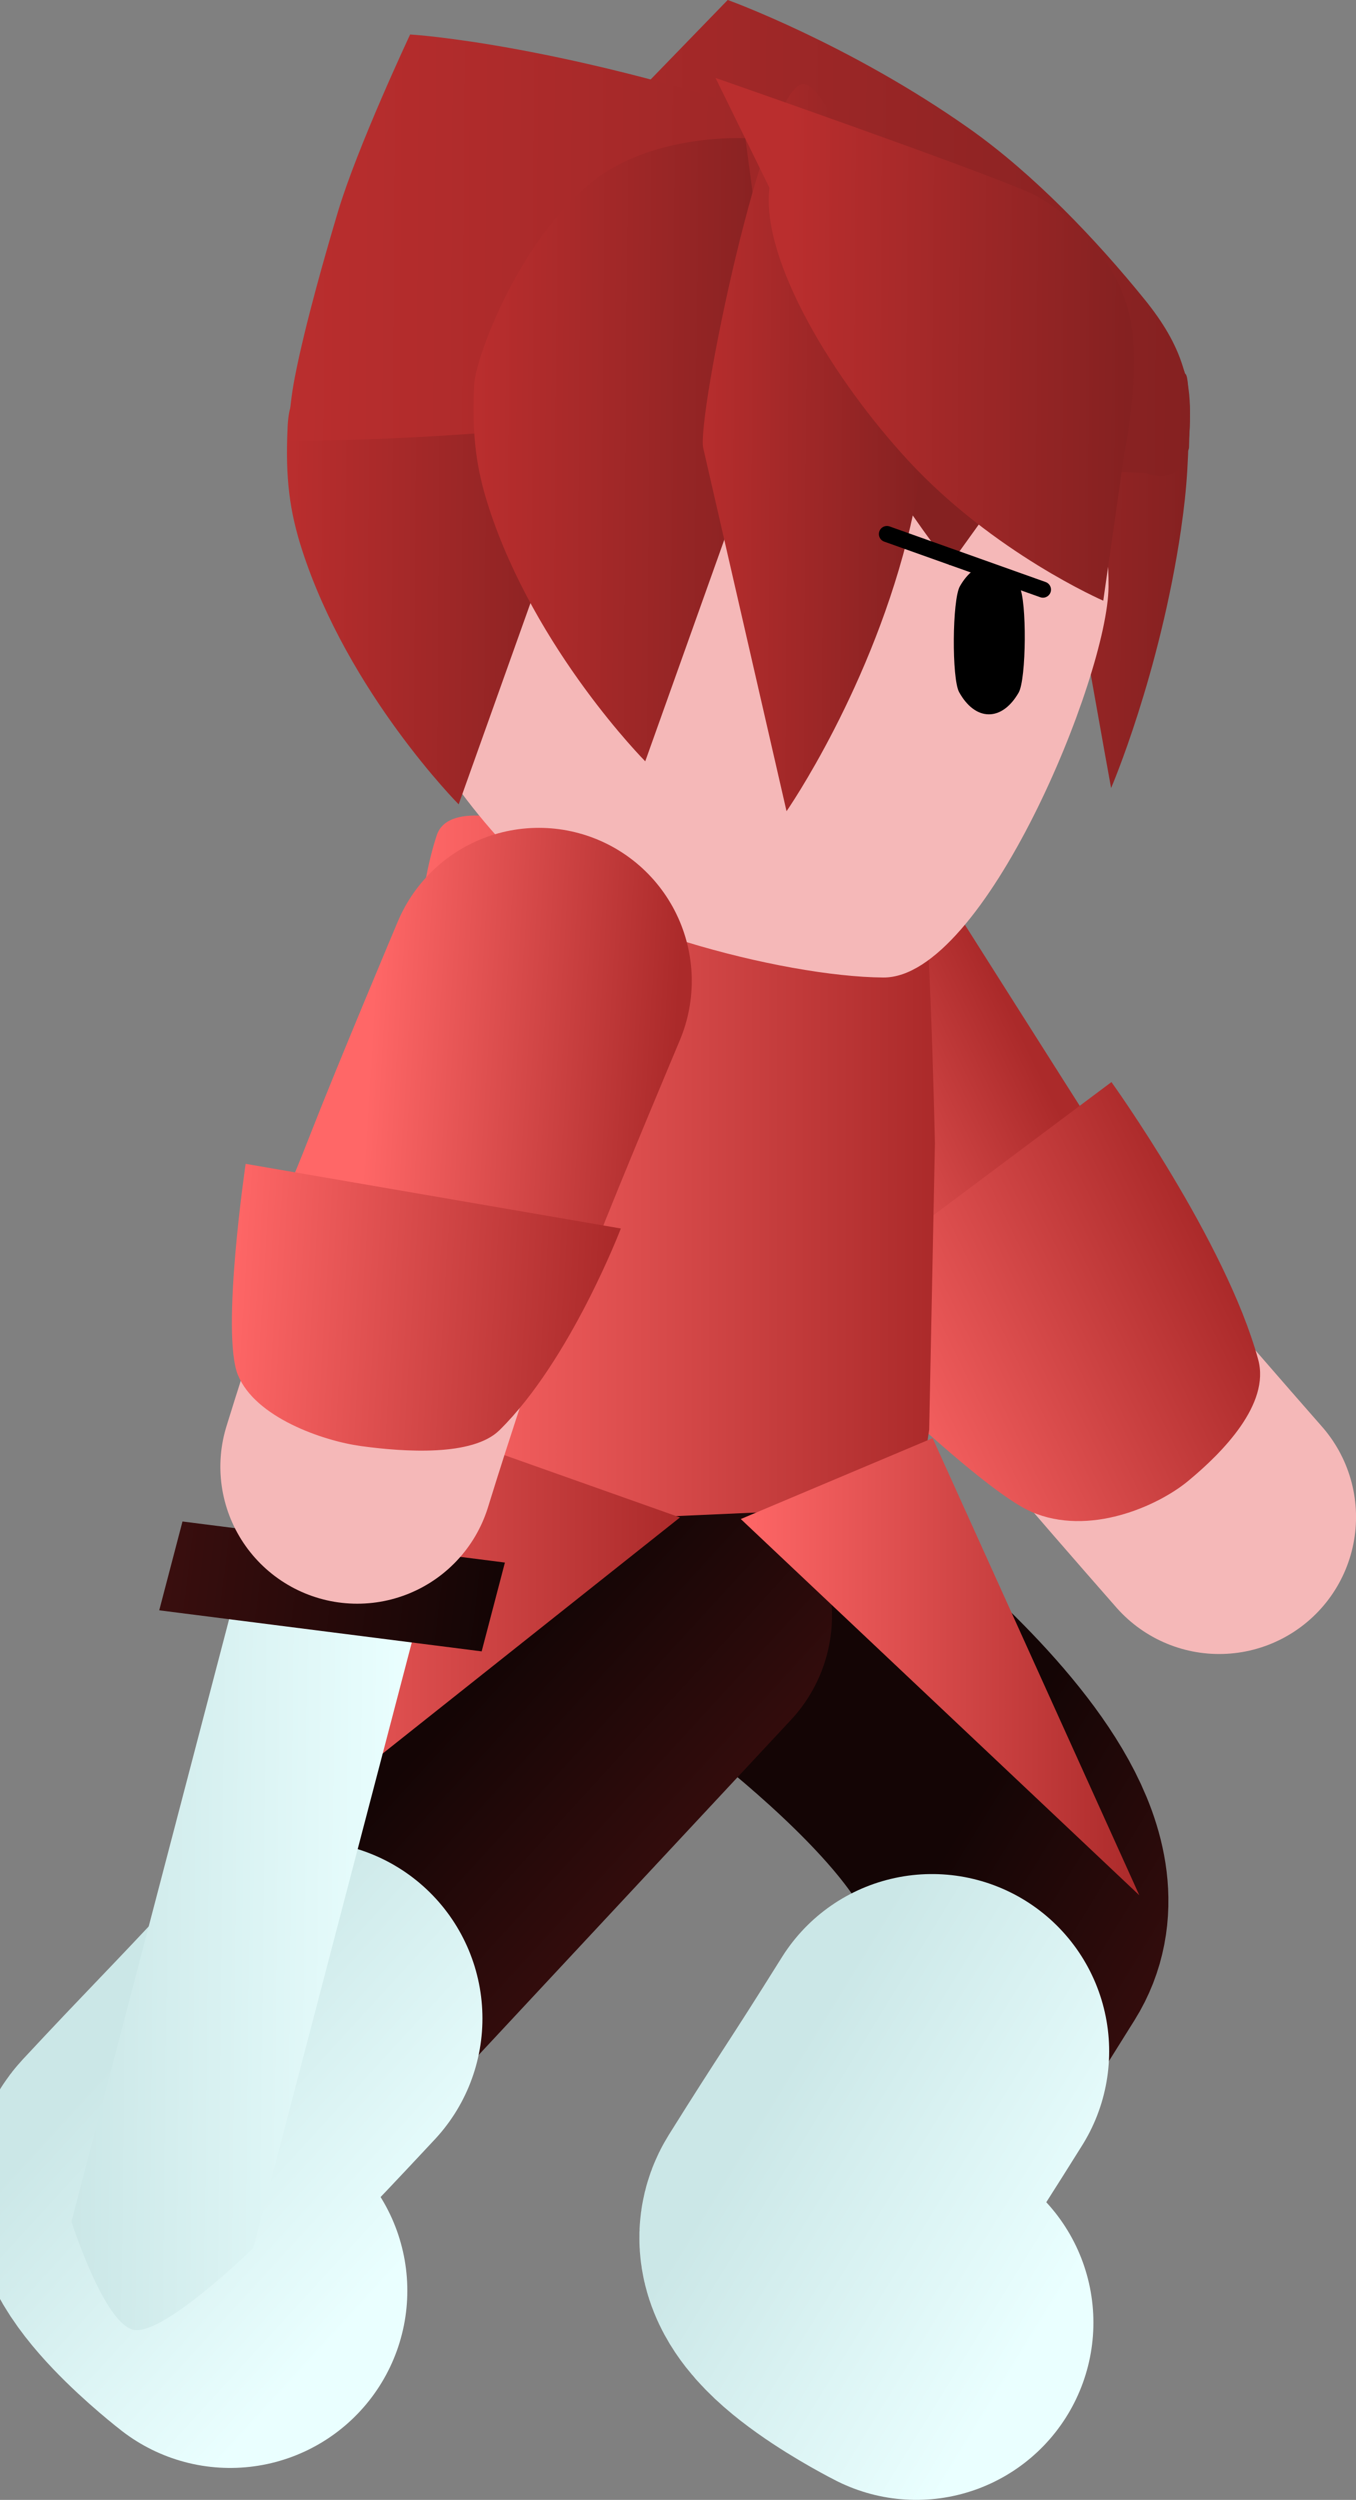 <svg version="1.1" xmlns="http://www.w3.org/2000/svg" xmlns:xlink="http://www.w3.org/1999/xlink" width="42.102" height="77.565" viewBox="0,0,42.102,77.565"><rect x="0" y="0" width="42.102" height="77.565" fill="#808080" stroke="none"/><defs><linearGradient x1="238.642" y1="177.847" x2="247.184" y2="173.69" gradientUnits="userSpaceOnUse" id="color-1"><stop offset="0" stop-color="#ff6767"/><stop offset="1" stop-color="#ab2a2a"/></linearGradient><linearGradient x1="243.622" y1="189.07" x2="254.736" y2="183.66" gradientUnits="userSpaceOnUse" id="color-2"><stop offset="0" stop-color="#ff6767"/><stop offset="1" stop-color="#ab2a2a"/></linearGradient><linearGradient x1="245.966" y1="202.826" x2="254.063" y2="207.794" gradientUnits="userSpaceOnUse" id="color-3"><stop offset="0" stop-color="#140505"/><stop offset="1" stop-color="#390e0e"/></linearGradient><linearGradient x1="240.965" y1="209.776" x2="250.341" y2="215.528" gradientUnits="userSpaceOnUse" id="color-4"><stop offset="0" stop-color="#cbe7e7"/><stop offset="1" stop-color="#eaffff"/></linearGradient><linearGradient x1="227.404" y1="201.938" x2="234.409" y2="208.355" gradientUnits="userSpaceOnUse" id="color-5"><stop offset="0" stop-color="#140505"/><stop offset="1" stop-color="#390e0e"/></linearGradient><linearGradient x1="221.22" y1="207.921" x2="229.332" y2="215.352" gradientUnits="userSpaceOnUse" id="color-6"><stop offset="0" stop-color="#cbe7e7"/><stop offset="1" stop-color="#eaffff"/></linearGradient><linearGradient x1="229.928" y1="180.978" x2="246.047" y2="180.978" gradientUnits="userSpaceOnUse" id="color-7"><stop offset="0" stop-color="#ff6767"/><stop offset="1" stop-color="#ab2a2a"/></linearGradient><linearGradient x1="223.422" y1="196.469" x2="238.13" y2="196.469" gradientUnits="userSpaceOnUse" id="color-8"><stop offset="0" stop-color="#ff6767"/><stop offset="1" stop-color="#ab2a2a"/></linearGradient><linearGradient x1="240.019" y1="196.519" x2="252.392" y2="196.519" gradientUnits="userSpaceOnUse" id="color-9"><stop offset="0" stop-color="#ff6767"/><stop offset="1" stop-color="#ab2a2a"/></linearGradient><linearGradient x1="243.146" y1="159.83" x2="253.914" y2="159.907" gradientUnits="userSpaceOnUse" id="color-10"><stop offset="0" stop-color="#ba2e2e"/><stop offset="1" stop-color="#852121"/></linearGradient><linearGradient x1="226.516" y1="152.049" x2="254.004" y2="152.247" gradientUnits="userSpaceOnUse" id="color-11"><stop offset="0" stop-color="#ba2e2e"/><stop offset="1" stop-color="#852121"/></linearGradient><linearGradient x1="228.75" y1="162.852" x2="251.437" y2="163.015" gradientUnits="userSpaceOnUse" id="color-12"><stop offset="0" stop-color="#ffd499"/><stop offset="1" stop-color="#ffd599"/></linearGradient><linearGradient x1="225.893" y1="163.464" x2="235.363" y2="163.532" gradientUnits="userSpaceOnUse" id="color-13"><stop offset="0" stop-color="#ba2e2e"/><stop offset="1" stop-color="#852121"/></linearGradient><linearGradient x1="226.022" y1="152.575" x2="254.001" y2="152.776" gradientUnits="userSpaceOnUse" id="color-14"><stop offset="0" stop-color="#ba2e2e"/><stop offset="1" stop-color="#852121"/></linearGradient><linearGradient x1="231.686" y1="162.129" x2="241.156" y2="162.197" gradientUnits="userSpaceOnUse" id="color-15"><stop offset="0" stop-color="#ba2e2e"/><stop offset="1" stop-color="#852121"/></linearGradient><linearGradient x1="238.384" y1="159.478" x2="245.683" y2="159.531" gradientUnits="userSpaceOnUse" id="color-16"><stop offset="0" stop-color="#ba2e2e"/><stop offset="1" stop-color="#852121"/></linearGradient><linearGradient x1="241.513" y1="156.79" x2="252.038" y2="156.865" gradientUnits="userSpaceOnUse" id="color-17"><stop offset="0" stop-color="#ba2e2e"/><stop offset="1" stop-color="#852121"/></linearGradient><linearGradient x1="229.979" y1="190.105" x2="226.836" y2="189.713" gradientUnits="userSpaceOnUse" id="color-18"><stop offset="0" stop-color="#140505"/><stop offset="1" stop-color="#390e0e"/></linearGradient><linearGradient x1="229.649" y1="205.981" x2="219.419" y2="205.867" gradientUnits="userSpaceOnUse" id="color-19"><stop offset="0" stop-color="#eaffff"/><stop offset="1" stop-color="#cbe7e7"/></linearGradient><linearGradient x1="232.343" y1="194.656" x2="222.314" y2="193.402" gradientUnits="userSpaceOnUse" id="color-20"><stop offset="0" stop-color="#140505"/><stop offset="1" stop-color="#390e0e"/></linearGradient><linearGradient x1="228.587" y1="176.042" x2="238.05" y2="176.625" gradientUnits="userSpaceOnUse" id="color-21"><stop offset="0" stop-color="#ff6767"/><stop offset="1" stop-color="#ab2a2a"/></linearGradient><linearGradient x1="224.099" y1="185.176" x2="235.916" y2="185.904" gradientUnits="userSpaceOnUse" id="color-22"><stop offset="0" stop-color="#ff6767"/><stop offset="1" stop-color="#ab2a2a"/></linearGradient></defs><g transform="translate(-217.018,-144.806)"><g data-paper-data="{&quot;isPaintingLayer&quot;:true}" fill-rule="nonzero" stroke-linejoin="miter" stroke-miterlimit="10" stroke-dasharray="" stroke-dashoffset="0" style="mix-blend-mode: normal"><g><path d="M254.871,191.876c0,0 -5.893,-6.696 -7.344,-8.691c-1.722,-2.367 -5.801,-9.266 -5.801,-9.266" fill="none" stroke="#f5b8b8" stroke-width="8.5" stroke-linecap="round"/><path d="M249.469,185.713c-0.503,-0.662 -0.966,-0.956 -2.046,-2.648c-1.116,-1.749 -5.798,-9.136 -5.798,-9.136" fill="none" stroke="url(#color-1)" stroke-width="9.5" stroke-linecap="round"/><path d="M249.039,191.712c-1.791,-0.776 -7.123,-6.147 -7.123,-6.147l9.611,-7.185c0,0 3.554,4.943 4.556,8.611c0.377,1.38 -1.107,2.886 -2.181,3.771c-0.942,0.776 -3.073,1.728 -4.864,0.951z" fill="url(#color-2)" stroke="none" stroke-width="0" stroke-linecap="butt"/></g><g fill="none" stroke-linecap="round"><path d="M240.041,194.039c0,0 10.468,7.266 8.177,10.927c-1.61,2.572 -4.344,6.94 -5.788,9.247c-0.586,0.936 2.666,2.573 2.666,2.573" stroke="url(#color-3)" stroke-width="9.5"/><path d="M245.467,216.871c0,0 -3.681,-1.853 -3.018,-2.913c1.635,-2.612 1.685,-2.593 3.507,-5.505" stroke="url(#color-4)" stroke-width="11"/></g><g fill="none" stroke-linecap="round"><path d="M223.896,215.478c0,0 -2.881,-2.225 -2.128,-3.033c1.856,-1.99 5.371,-5.759 7.44,-7.978c2.946,-3.159 8.893,-9.535 8.893,-9.535" stroke="url(#color-5)" stroke-width="9.5"/><path d="M224.165,215.88c0,0 -3.262,-2.519 -2.409,-3.434c2.102,-2.253 2.398,-2.5 4.741,-5.012" stroke="url(#color-6)" stroke-width="11"/></g><g stroke-width="0" stroke-linecap="butt"><path d="M230.578,170.724c0.378,-1.147 2.774,-0.335 2.774,-0.335h9.352c0,0 2.456,-0.711 2.809,0.335c0.353,1.046 0.533,9.556 0.533,9.556l-0.178,8.885l-0.356,2.347l-7.503,0.335l-7.112,-0.503l-0.533,-2.682l-0.213,-8.55c0,0 -0.72,-5.904 0.427,-9.388z" fill="url(#color-7)" stroke="#001966"/><path d="M223.422,203.561l7.628,-14.183l7.081,2.51z" fill="url(#color-8)" stroke="none"/><path d="M240.019,191.938l5.956,-2.51l6.417,14.183z" data-paper-data="{&quot;index&quot;:null}" fill="url(#color-9)" stroke="none"/></g><g stroke-linecap="butt"><path d="M253.692,161.203c-0.667,4.552 -2.176,8.055 -2.176,8.055c0,0 -1.379,-7.593 -1.645,-9.506c-0.1,-0.72 -3.058,-4.65 -3.058,-4.65c0,0 -4.7,-4.507 -3.289,-4.637c1.09,-0.101 10.126,6.251 10.126,6.251c0,0 0.262,-1.012 0.276,0.593c0.015,1.605 -0.054,2.657 -0.235,3.894z" data-paper-data="{&quot;index&quot;:null}" fill="url(#color-10)" stroke="none" stroke-width="0"/><path d="M253.919,158.549c-0.191,1.829 -1.896,0.66 -1.896,0.66c0,0 -2.07,-1.959 -4.484,-2.494c-2.385,-0.529 -5.102,0.367 -7.151,0.298c-4.379,-0.147 -13.918,1.339 -13.918,1.339l13.143,-13.547c0,0 3.762,1.356 7.495,3.987c2.018,1.423 3.963,3.472 5.449,5.306c1.15,1.42 1.553,2.622 1.362,4.45z" fill="url(#color-11)" stroke="none" stroke-width="0"/><path d="M240.175,151.521c3.13,0.022 5.956,1.322 7.994,3.402c2.038,2.081 3.289,4.944 3.267,8.092c-0.02,2.788 -3.863,12.143 -6.993,12.121c-3.13,-0.022 -9.36,-1.662 -11.399,-3.742c-2.038,-2.081 -4.317,-5.393 -4.294,-8.541c0.023,-3.148 1.314,-5.992 3.382,-8.044c2.068,-2.051 4.913,-3.31 8.043,-3.287z" fill="#f5b8b8" stroke="url(#color-12)" stroke-width="0"/><path d="M248.67,163.008c0.233,0.422 0.216,2.868 -0.024,3.287c-0.24,0.419 -0.568,0.677 -0.929,0.675c-0.361,-0.003 -0.685,-0.265 -0.919,-0.688c-0.233,-0.422 -0.216,-2.868 0.024,-3.287c0.24,-0.419 0.568,-0.677 0.929,-0.675c0.361,0.003 0.685,0.265 0.919,0.688z" data-paper-data="{&quot;index&quot;:null}" fill="#000000" stroke="none" stroke-width="1.301"/><path d="M225.946,158.087c0.072,-1.561 0.656,-0.57 0.656,-0.57c0,0 1.542,-4.907 4.154,-6.683c3.225,-2.193 7.719,-1.337 8.614,-1.272c1.15,0.083 -3.967,8.593 -3.967,8.593l-4.144,11.608c0,0 -3.419,-3.442 -4.859,-7.884c-0.391,-1.207 -0.525,-2.231 -0.453,-3.791z" data-paper-data="{&quot;index&quot;:null}" fill="url(#color-13)" stroke="none" stroke-width="0"/><path d="M253.936,158.679c-0.002,0.347 -0.967,0.815 -0.967,0.815c0,0 -1.21,-0.046 -2.452,-0.092c-1.695,-0.064 -0.366,-3.344 -5.276,-3.528c-1.974,-0.074 -5.983,1.566 -8.591,1.899c-5.939,0.758 -10.667,0.707 -10.667,0.707c0,0 -0.031,-0.836 0.189,-1.97c0.315,-1.622 0.956,-3.855 1.338,-5.131c0.605,-2.023 2.242,-5.503 2.242,-5.503c0,0 4.784,0.272 12.425,2.907c5.21,1.797 9.945,4.455 11.507,7.314c0.403,0.737 0.257,1.905 0.252,2.583z" fill="url(#color-14)" stroke="none" stroke-width="0"/><path d="M231.739,156.752c0.039,-0.848 1.389,-4.471 3.648,-6.292c1.899,-1.53 4.773,-1.365 4.773,-1.365l1.036,7.725l-4.144,11.608c0,0 -3.419,-3.442 -4.859,-7.884c-0.391,-1.207 -0.525,-2.231 -0.453,-3.791z" data-paper-data="{&quot;index&quot;:null}" fill="url(#color-15)" stroke="none" stroke-width="0"/><path d="M241.748,150.702c0.216,-1.234 0.763,-0.192 0.763,-0.192l9.519,4.136l-5.531,7.699c0,0 -3.417,-4.195 -4.592,-8.385c-0.319,-1.138 -0.375,-2.023 -0.159,-3.258z" fill="#852121" stroke="none" stroke-width="0"/><path d="M245.292,161.099c-1.17,5.019 -3.853,8.877 -3.853,8.877c0,0 -2.079,-9.057 -2.586,-11.267c-0.211,-0.921 1.881,-11.188 3.093,-11.295c1.017,-0.09 3.712,7.619 3.746,9.39c0.035,1.771 -0.083,2.931 -0.401,4.295z" data-paper-data="{&quot;index&quot;:null}" fill="url(#color-16)" stroke="none" stroke-width="0"/><path d="M239.234,147.224c0,0 8.008,2.787 9.791,3.576c0.504,0.223 2.347,1.37 3.003,3.553c0.498,1.658 -0.101,4.518 -0.101,4.518l-0.654,4.573c0,0 -3.404,-1.476 -6.062,-4.354c-2.28,-2.468 -4.574,-6.184 -4.304,-8.46z" fill="url(#color-17)" stroke="none" stroke-width="0"/></g><path d="M244.556,161.376l4.844,1.725" fill="none" stroke="#000000" stroke-width="0.5" stroke-linecap="round"/><g><g stroke="none" stroke-linecap="butt"><path d="M230.715,187.244l-1.5,5.726l-3.115,-0.396l1.5,-5.726z" fill="url(#color-18)" stroke-width="0"/><path d="M229.893,195.424l-5.011,19.134c0,0 -2.723,2.665 -3.681,2.543c-0.931,-0.118 -1.964,-3.365 -1.964,-3.365l4.985,-19.034z" fill="url(#color-19)" stroke-width="0.5"/><path d="M232.695,193.288l-0.722,2.756l-10.011,-1.274l0.722,-2.756z" fill="url(#color-20)" stroke-width="0"/></g><g><path d="M228.11,190.315c0,0 1.521,-4.958 2.539,-7.403c1.045,-2.508 3.214,-7.42 3.214,-7.42" fill="none" stroke="#f5b8b8" stroke-width="8.5" stroke-linecap="round"/><path d="M230.265,183.839c0.143,-0.562 0.067,-0.196 0.812,-2.107c0.793,-2.034 2.67,-6.49 2.67,-6.49" fill="none" stroke="url(#color-21)" stroke-width="9.5" stroke-linecap="round"/><path d="M224.406,187.473c-0.535,-1.309 0.239,-6.556 0.239,-6.556l11.65,2.006c0,0 -1.57,4.1 -3.771,6.26c-0.828,0.813 -2.933,0.678 -4.298,0.491c-1.197,-0.165 -3.284,-0.893 -3.819,-2.202z" fill="url(#color-22)" stroke="none" stroke-width="0" stroke-linecap="butt"/></g></g></g></g></svg><!--rotationCenter:22.98180500000001:35.194064999999995-->